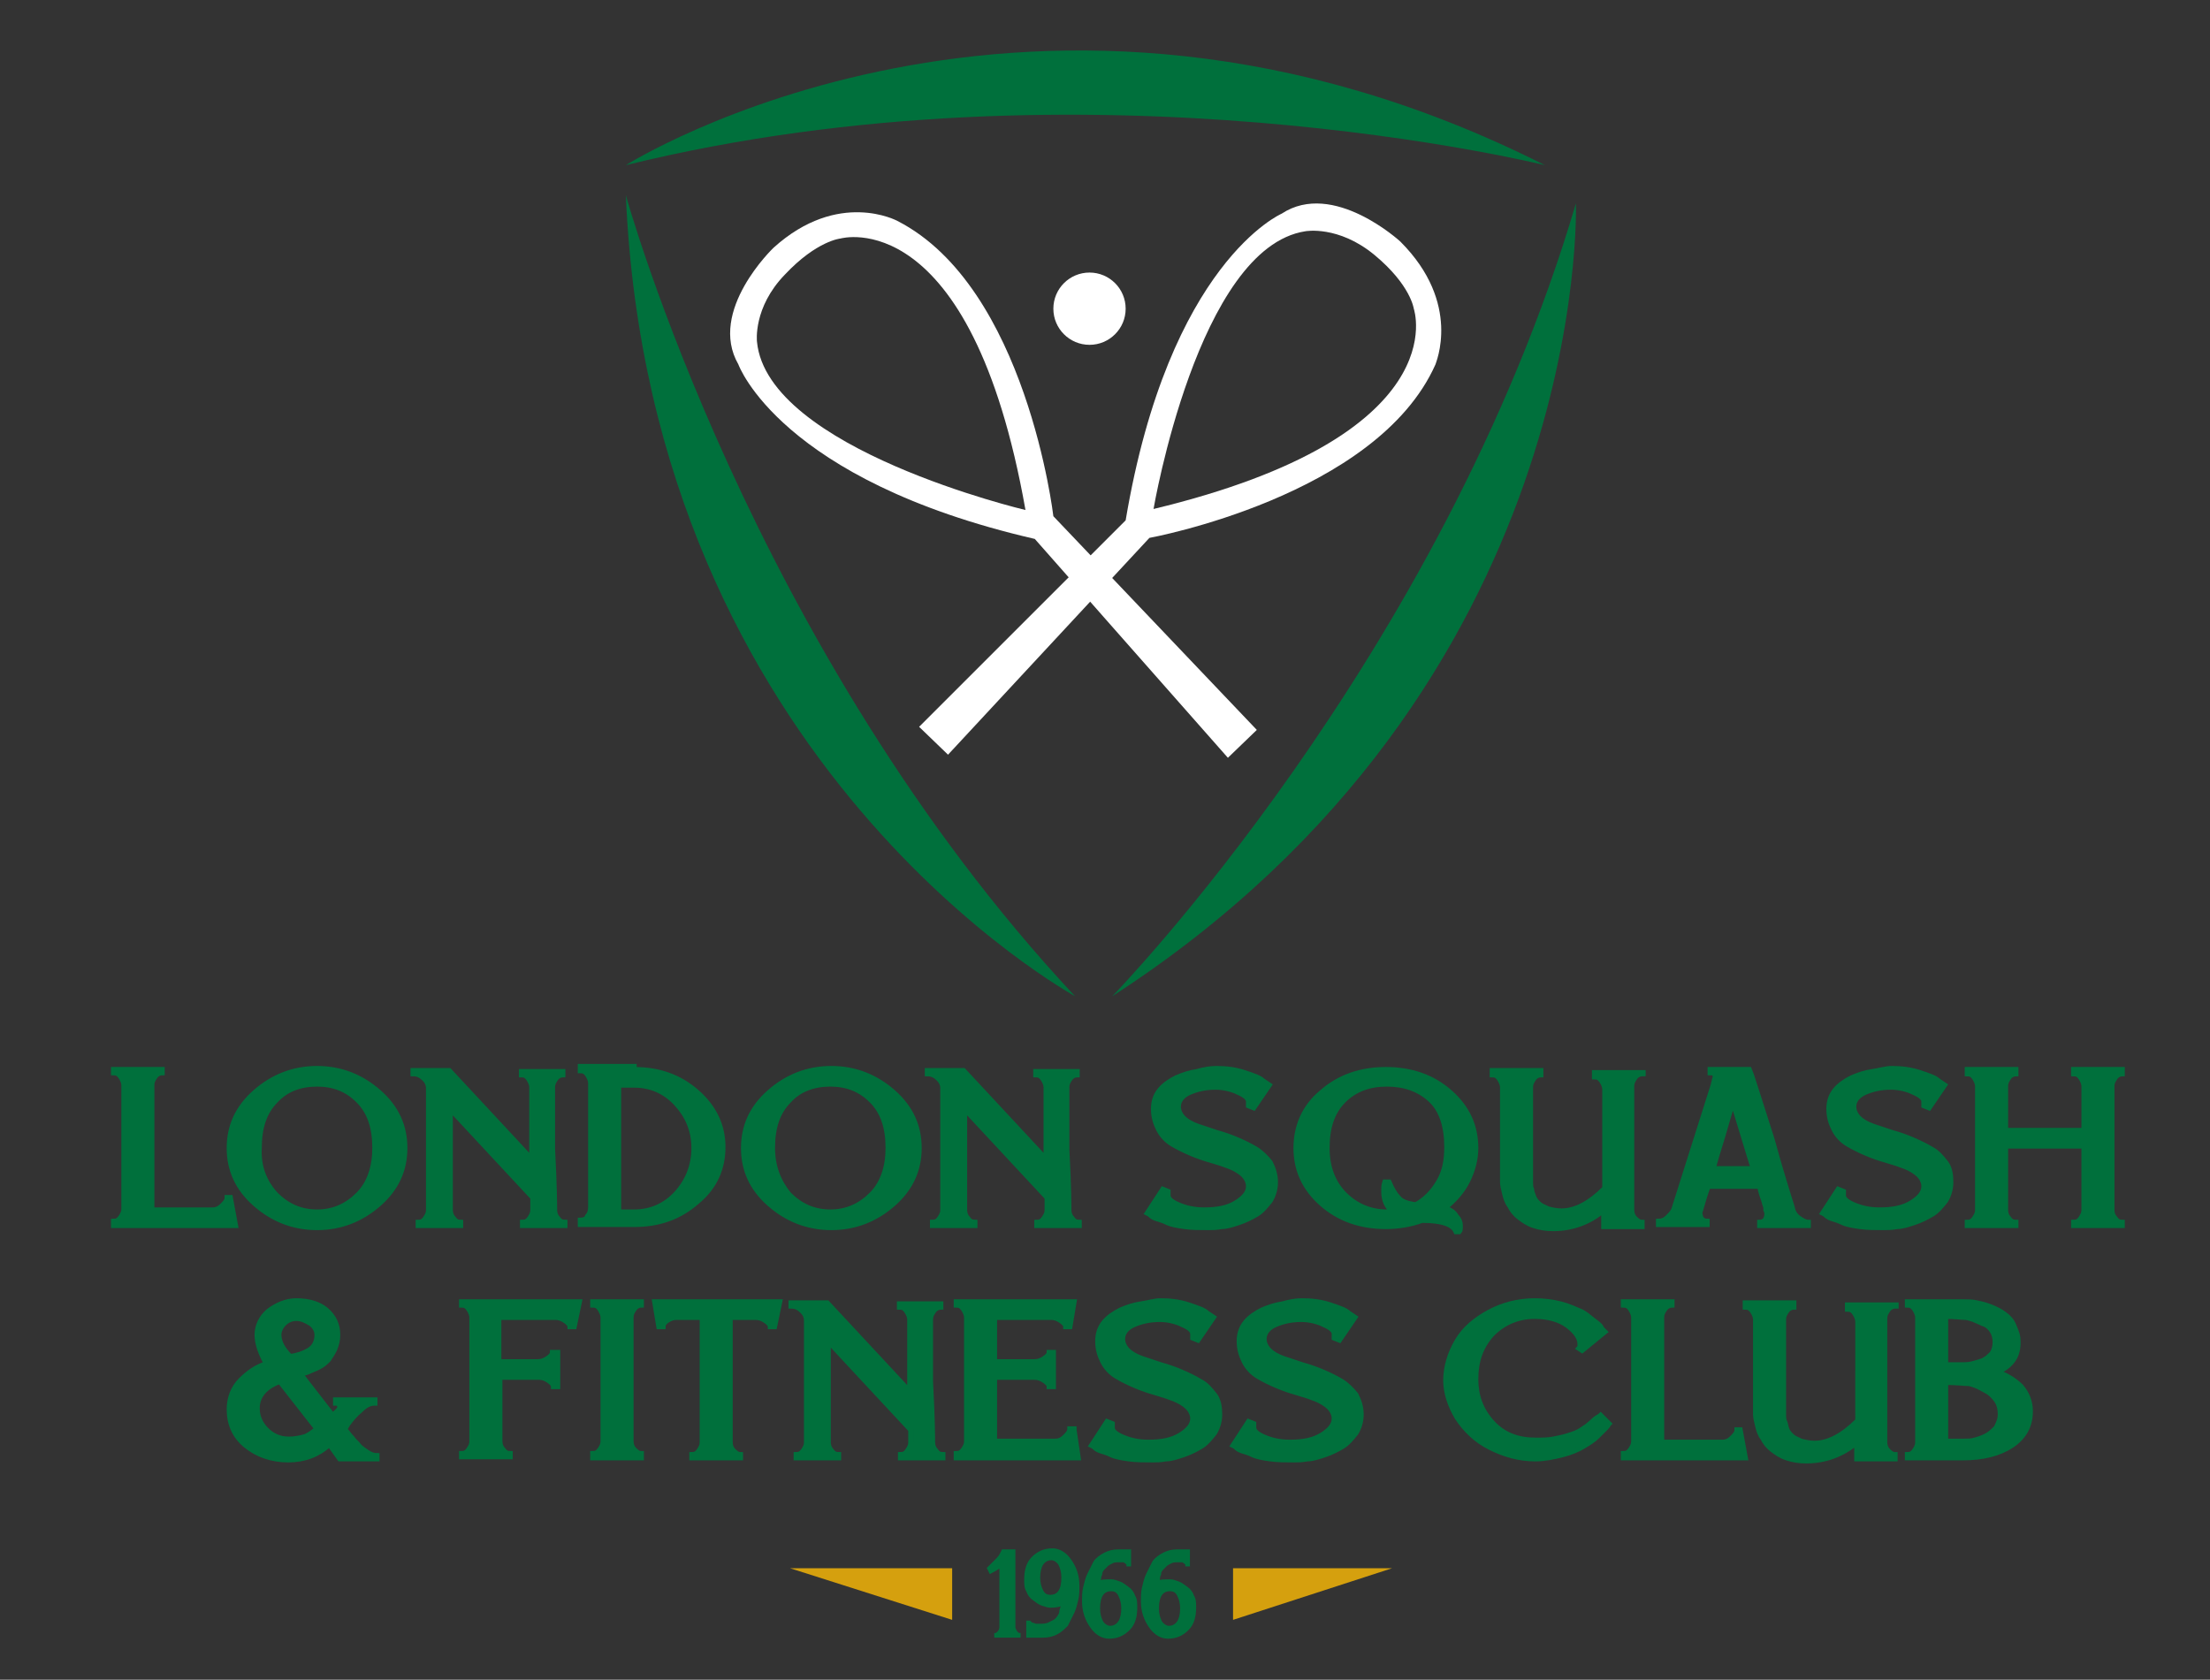<?xml version="1.0" encoding="utf-8"?>
<!-- Generator: Adobe Illustrator 21.1.0, SVG Export Plug-In . SVG Version: 6.00 Build 0)  -->
<svg version="1.1" id="Layer_1" xmlns="http://www.w3.org/2000/svg" xmlns:xlink="http://www.w3.org/1999/xlink" x="0px" y="0px"
	 viewBox="0 0 214 162.7" style="enable-background:new 0 0 214 162.7;" xml:space="preserve">
<rect x="0" y="0" width="214" height="162.7" fill="#333333" stroke="none"/>
<style type="text/css">
	.st0{display:none;}
	.st1{fill:#00703C;stroke:#00703C;stroke-width:0.25;stroke-miterlimit:10;}
	.st2{fill:#D5A00E;}
	.st3{fill:#00703C;stroke:#00703C;stroke-width:0.5;stroke-miterlimit:10;}
	.st4{fill:#FFFFFF;}
	.st5{fill:#00703C;}
</style>
<g id="actual" class="st0">
</g>
<g id="date">
	<g>
		<path class="st1" d="M95.7,151.9c0.1-0.1,0.2-0.2,0.3-0.3c0.1-0.1,0.3-0.3,0.6-0.6c0.3-0.3,0.4-0.6,0.5-0.8h1.1v7.4
			c0,0.2,0.1,0.3,0.2,0.5c0.1,0.1,0.2,0.2,0.3,0.2v0.2h-2.3v-0.2c0.1,0,0.2-0.1,0.3-0.2s0.2-0.3,0.2-0.5v-5.9
			c-0.3,0.2-0.6,0.4-1,0.6L95.7,151.9z"/>
		<path class="st1" d="M101.7,155.6c-0.2,0-0.5-0.1-0.8-0.2c-0.3-0.1-0.5-0.3-0.8-0.5s-0.5-0.5-0.6-0.8c-0.2-0.3-0.2-0.7-0.2-1.1
			c0-0.9,0.2-1.6,0.7-2.1s1.1-0.8,1.9-0.8c0.6,0,1.2,0.3,1.7,1s0.8,1.5,0.8,2.5c0,0.4,0,0.9-0.1,1.3s-0.2,0.9-0.4,1.3
			s-0.4,0.8-0.6,1.2c-0.3,0.3-0.6,0.6-1,0.8s-0.8,0.3-1.3,0.3h-1.5v-1.4h0.2l0,0l0.1,0.1c0,0,0.1,0.1,0.2,0.1s0.2,0.1,0.3,0.1
			c0.1,0,0.3,0,0.4,0c0.3,0,0.5,0,0.8-0.1c0.2-0.1,0.4-0.2,0.6-0.3s0.3-0.3,0.4-0.4c0.1-0.2,0.2-0.3,0.2-0.5s0.1-0.3,0.1-0.4
			c0-0.1,0.1-0.2,0.1-0.3v-0.1C102.8,155.5,102.3,155.6,101.7,155.6z M101.8,151c-0.4,0-0.7,0.2-0.9,0.5c-0.2,0.3-0.3,0.8-0.3,1.3
			s0.1,0.9,0.3,1.3c0.2,0.4,0.5,0.5,0.8,0.5c0.8,0,1.2-0.6,1.2-1.8c0-0.5-0.1-0.9-0.3-1.3C102.4,151.2,102.1,151,101.8,151z"/>
		<path class="st1" d="M107.6,153.1c0.3,0,0.5,0.1,0.8,0.2c0.3,0.1,0.5,0.3,0.8,0.5s0.5,0.5,0.6,0.8c0.2,0.3,0.2,0.7,0.2,1.1
			c0,0.9-0.2,1.6-0.7,2.1s-1.1,0.8-1.9,0.8c-0.6,0-1.2-0.3-1.7-1s-0.8-1.5-0.8-2.5c0-0.4,0-0.9,0.1-1.3s0.2-0.9,0.4-1.3
			s0.4-0.8,0.6-1.2c0.2-0.3,0.6-0.6,1-0.8s0.8-0.3,1.3-0.3h1.1v1.4h-0.2c0,0,0,0,0-0.1c0,0,0-0.1-0.1-0.1l-0.1-0.1
			c-0.1,0-0.1-0.1-0.2-0.1s-0.2,0-0.4,0c-0.3,0-0.5,0-0.7,0.1s-0.4,0.2-0.5,0.3s-0.3,0.3-0.4,0.4s-0.2,0.3-0.2,0.5
			c-0.1,0.2-0.1,0.3-0.1,0.4c0,0.1-0.1,0.2-0.1,0.3v0.1C106.6,153.1,107,153.1,107.6,153.1z M107.5,157.6c0.4,0,0.7-0.2,0.9-0.5
			c0.2-0.3,0.3-0.8,0.3-1.3s-0.1-0.9-0.3-1.3c-0.2-0.4-0.5-0.5-0.8-0.5c-0.8,0-1.2,0.6-1.2,1.8c0,0.5,0.1,0.9,0.3,1.3
			C106.9,157.4,107.2,157.6,107.5,157.6z"/>
		<path class="st1" d="M113.3,153.1c0.3,0,0.5,0.1,0.8,0.2c0.3,0.1,0.5,0.3,0.8,0.5s0.5,0.5,0.6,0.8c0.2,0.3,0.2,0.7,0.2,1.1
			c0,0.9-0.2,1.6-0.7,2.1s-1.1,0.8-1.9,0.8c-0.6,0-1.2-0.3-1.7-1s-0.8-1.5-0.8-2.5c0-0.4,0-0.9,0.1-1.3s0.2-0.9,0.4-1.3
			s0.4-0.8,0.6-1.2c0.2-0.3,0.6-0.6,1-0.8s0.8-0.3,1.3-0.3h1.1v1.4h-0.2c0,0,0,0,0-0.1c0,0,0-0.1-0.1-0.1l-0.1-0.1
			c-0.1,0-0.1-0.1-0.2-0.1s-0.2,0-0.4,0c-0.3,0-0.5,0-0.7,0.1s-0.4,0.2-0.5,0.3s-0.3,0.3-0.4,0.4s-0.2,0.3-0.2,0.5
			c-0.1,0.2-0.1,0.3-0.1,0.4c0,0.1-0.1,0.2-0.1,0.3v0.1C112.2,153.1,112.7,153.1,113.3,153.1z M113.2,157.6c0.4,0,0.7-0.2,0.9-0.5
			c0.2-0.3,0.3-0.8,0.3-1.3s-0.1-0.9-0.3-1.3c-0.2-0.4-0.5-0.5-0.8-0.5c-0.8,0-1.2,0.6-1.2,1.8c0,0.5,0.1,0.9,0.3,1.3
			C112.6,157.4,112.9,157.6,113.2,157.6z"/>
	</g>
	<polygon class="st2" points="92.2,151.9 92.2,156.9 76.5,151.9 	"/>
	<polygon class="st2" points="119.4,151.9 119.4,156.9 134.8,151.9 	"/>
</g>
<g id="text">
	<g>
		<path class="st3" d="M117.8,103.5c0.9,0,1.8,0.1,2.7,0.4c0.9,0.3,1.5,0.5,1.8,0.8l0.6,0.4l-1.5,2.2l-0.5-0.2c0-0.1,0-0.2,0-0.4
			c0-0.3-0.3-0.6-1-0.9c-0.6-0.3-1.4-0.5-2.2-0.5c-1,0-1.8,0.2-2.5,0.5s-1.1,0.8-1.1,1.4c0,0.4,0.2,0.8,0.5,1.1
			c0.3,0.3,0.8,0.6,1.4,0.8c0.6,0.2,1.2,0.4,1.8,0.6c0.7,0.2,1.3,0.4,2,0.7c0.7,0.3,1.3,0.6,1.8,0.9s1,0.8,1.4,1.3
			c0.3,0.6,0.5,1.2,0.5,1.9c0,0.7-0.2,1.3-0.5,1.8c-0.4,0.5-0.8,1-1.3,1.3s-1.1,0.6-1.7,0.8c-0.6,0.2-1.2,0.4-1.7,0.4
			c-0.5,0.1-0.9,0.1-1.3,0.1c-0.8,0-1.6,0-2.3-0.1c-0.7-0.1-1.3-0.2-1.7-0.4s-0.8-0.3-1.1-0.4s-0.5-0.3-0.6-0.4l-0.2-0.1l1.5-2.3
			l0.5,0.2c0,0.1,0,0.2,0,0.4c0,0.3,0.3,0.6,1,0.9s1.5,0.5,2.5,0.5c1.3,0,2.3-0.2,3.1-0.7c0.8-0.5,1.2-1,1.2-1.6
			c0-0.4-0.2-0.8-0.5-1.1c-0.3-0.3-0.8-0.6-1.3-0.8c-0.5-0.2-1.1-0.4-1.8-0.6c-0.7-0.2-1.3-0.4-2-0.7c-0.7-0.3-1.3-0.6-1.8-0.9
			s-1-0.8-1.3-1.4s-0.5-1.2-0.5-2c0-0.7,0.2-1.3,0.6-1.8s1-0.9,1.6-1.2c0.7-0.3,1.3-0.5,2-0.6C116.6,103.6,117.2,103.5,117.8,103.5z
			"/>
		<path class="st3" d="M141,119.3c-0.3-0.7-1.3-1.1-3.3-1.1c-1.1,0.4-2.3,0.6-3.5,0.6c-2.4,0-4.5-0.7-6.2-2.2s-2.5-3.3-2.5-5.4
			s0.8-4,2.5-5.4c1.7-1.5,3.8-2.2,6.2-2.2s4.5,0.7,6.2,2.2s2.5,3.3,2.5,5.4c0,1.1-0.3,2.2-0.8,3.2s-1.3,1.9-2.2,2.6
			c0.5,0.2,0.9,0.4,1.1,0.8c0.3,0.3,0.4,0.6,0.4,0.9s0,0.5-0.1,0.6H141z M137.1,116.7c0.9-0.5,1.6-1.2,2.2-2.2s0.8-2.1,0.8-3.4
			c0-2-0.5-3.6-1.6-4.6s-2.5-1.5-4.2-1.5s-3.1,0.5-4.2,1.6s-1.6,2.6-1.6,4.6c0,1.9,0.6,3.4,1.7,4.5c1.1,1.1,2.5,1.7,4.1,1.7
			c0.2,0,0.4,0,0.6,0c-0.6-0.5-0.9-1.1-0.9-2c0-0.4,0-0.6,0.1-0.9h0.4c0.3,0.7,0.6,1.2,0.9,1.5C135.7,116.4,136.3,116.6,137.1,116.7
			z"/>
		<path class="st3" d="M159,104c-0.2,0-0.5,0.1-0.7,0.4s-0.3,0.5-0.3,0.8v12c0,0.3,0.1,0.6,0.3,0.8s0.4,0.4,0.7,0.4v0.4h-3.7v-1.6
			c-1.4,1.2-3.1,1.8-4.9,1.8c-0.7,0-1.3-0.1-1.9-0.3s-1-0.5-1.4-0.8s-0.7-0.7-0.9-1.1c-0.3-0.4-0.4-0.8-0.5-1.2
			c-0.1-0.4-0.2-0.8-0.2-1.1v-9.2c0-0.2-0.1-0.5-0.3-0.8s-0.4-0.4-0.7-0.4v-0.4h4.7v0.4c-0.2,0-0.5,0.1-0.7,0.4s-0.3,0.5-0.3,0.8
			v9.2c0,0.2,0,0.5,0.1,0.7c0,0.2,0.1,0.4,0.2,0.7c0.1,0.3,0.3,0.5,0.5,0.7s0.5,0.3,0.9,0.5c0.4,0.1,0.8,0.2,1.3,0.2
			c1.3,0,2.7-0.7,4.2-2.2v-9.6c0-0.2-0.1-0.5-0.3-0.8s-0.4-0.4-0.7-0.4v-0.4h4.7v0.1H159z"/>
		<path class="st3" d="M173.6,117.2c0.1,0.3,0.3,0.6,0.6,0.8s0.6,0.4,0.9,0.4v0.3h-4.7v-0.3c0.2,0,0.4-0.1,0.5-0.2s0.2-0.4,0.2-0.6
			c0-0.1,0-0.2-0.1-0.4V117c0-0.1-0.1-0.3-0.2-0.7c-0.1-0.3-0.3-0.8-0.4-1.4h-5c-0.3,0.8-0.5,1.5-0.7,2.2c0,0.1-0.1,0.2-0.1,0.4
			c0,0.2,0.1,0.5,0.2,0.6s0.3,0.2,0.5,0.2v0.3h-4.7v-0.3c0.3,0,0.6-0.1,0.9-0.4s0.5-0.5,0.6-0.8l3.8-12c0.1-0.5,0.2-0.8,0.2-0.8
			c0-0.3-0.2-0.4-0.5-0.4v-0.3h3.8c0.1,0.2,0.8,2.4,2.2,6.8C172.8,114.8,173.6,117,173.6,117.2z M165.9,113.2h3.9
			c-0.2-0.5-0.5-1.6-1-3.2s-0.8-2.7-1-3.2c-0.2,0.5-0.5,1.6-1,3.3C166.3,111.7,166,112.7,165.9,113.2z"/>
		<path class="st3" d="M183.2,103.5c0.9,0,1.8,0.1,2.7,0.4s1.5,0.5,1.8,0.8l0.6,0.4l-1.5,2.2l-0.5-0.2c0-0.1,0-0.2,0-0.4
			c0-0.3-0.3-0.6-1-0.9c-0.6-0.3-1.4-0.5-2.2-0.5c-1,0-1.8,0.2-2.5,0.5s-1.1,0.8-1.1,1.4c0,0.4,0.2,0.8,0.5,1.1
			c0.3,0.3,0.8,0.6,1.4,0.8c0.6,0.2,1.2,0.4,1.8,0.6c0.7,0.2,1.3,0.4,2,0.7c0.7,0.3,1.3,0.6,1.8,0.9c0.6,0.3,1,0.8,1.4,1.3
			s0.5,1.2,0.5,1.9c0,0.7-0.2,1.3-0.5,1.8c-0.4,0.5-0.8,1-1.3,1.3s-1.1,0.6-1.7,0.8c-0.6,0.2-1.2,0.4-1.7,0.4
			c-0.5,0.1-0.9,0.1-1.3,0.1c-0.8,0-1.6,0-2.3-0.1s-1.3-0.2-1.7-0.4s-0.8-0.3-1.1-0.4s-0.5-0.3-0.6-0.4l-0.2-0.1l1.5-2.3l0.5,0.2
			c0,0.1,0,0.2,0,0.4c0,0.3,0.3,0.6,1,0.9s1.5,0.5,2.5,0.5c1.3,0,2.3-0.2,3.1-0.7s1.2-1,1.2-1.6c0-0.4-0.2-0.8-0.5-1.1
			c-0.3-0.3-0.8-0.6-1.3-0.8c-0.5-0.2-1.1-0.4-1.8-0.6s-1.3-0.4-2-0.7s-1.3-0.6-1.8-0.9s-1-0.8-1.3-1.4s-0.5-1.2-0.5-2
			c0-0.7,0.2-1.3,0.6-1.8c0.4-0.5,1-0.9,1.6-1.2c0.7-0.3,1.3-0.5,2-0.6S182.6,103.5,183.2,103.5z"/>
		<path class="st3" d="M205.5,104c-0.2,0-0.5,0.1-0.7,0.4s-0.3,0.5-0.3,0.8v12c0,0.3,0.1,0.6,0.3,0.8c0.2,0.3,0.4,0.4,0.7,0.4v0.3
			h-4.7v-0.3c0.3,0,0.5-0.1,0.7-0.4s0.3-0.5,0.3-0.8V111h-7.6v6.2c0,0.3,0.1,0.6,0.3,0.8c0.2,0.3,0.4,0.4,0.7,0.4v0.3h-4.7v-0.3
			c0.3,0,0.5-0.1,0.7-0.4s0.3-0.5,0.3-0.8v-12c0-0.2-0.1-0.5-0.3-0.8s-0.4-0.4-0.7-0.4v-0.4h4.7v0.4c-0.2,0-0.5,0.1-0.7,0.4
			s-0.3,0.5-0.3,0.8v4.3h7.6v-4.3c0-0.2-0.1-0.5-0.3-0.8s-0.4-0.4-0.7-0.4v-0.4h4.7V104z"/>
	</g>
	<g>
		<path class="st3" d="M22.3,116l0.5,2.7H11v-0.4c0.3,0,0.5-0.1,0.7-0.4s0.3-0.5,0.3-0.8v-12c0-0.2-0.1-0.5-0.3-0.8
			s-0.4-0.4-0.7-0.4v-0.3h4.7v0.3c-0.2,0-0.5,0.1-0.7,0.4s-0.3,0.5-0.3,0.8v12.1h5.9c0.3,0,0.6-0.1,0.9-0.4s0.5-0.5,0.5-0.8
			L22.3,116L22.3,116z"/>
		<path class="st3" d="M24.7,105.8c1.7-1.5,3.7-2.3,6-2.3s4.3,0.8,6,2.3s2.5,3.3,2.5,5.4s-0.8,3.9-2.5,5.4s-3.7,2.3-6,2.3
			s-4.3-0.8-6-2.3s-2.5-3.3-2.5-5.4S23,107.3,24.7,105.8z M26.7,115.7c1.1,1.1,2.4,1.7,4,1.7c1.6,0,2.9-0.6,4-1.7s1.6-2.7,1.6-4.5
			c0-2-0.5-3.5-1.6-4.6s-2.4-1.6-4-1.6c-1.6,0-3,0.5-4,1.6c-1.1,1.1-1.6,2.6-1.6,4.6C25,113,25.6,114.5,26.7,115.7z"/>
		<path class="st3" d="M53.7,117.2c0,0.3,0.1,0.6,0.3,0.8c0.2,0.3,0.4,0.4,0.7,0.4v0.3h-4.1v-0.3c0.3,0,0.5-0.1,0.7-0.4
			s0.3-0.5,0.3-0.8V116l-8-8.6v9.8c0,0.3,0.1,0.6,0.3,0.8c0.2,0.3,0.4,0.4,0.7,0.4v0.3h-4.1v-0.3c0.3,0,0.5-0.1,0.7-0.4
			s0.3-0.5,0.3-0.8v-11.8c0-0.3-0.1-0.6-0.4-0.9c-0.3-0.3-0.6-0.5-1.1-0.5v-0.3h3.5l8,8.6v-7c0-0.2-0.1-0.5-0.3-0.8
			s-0.4-0.4-0.7-0.4v-0.3h4v0.3c-0.2,0-0.5,0.1-0.7,0.4s-0.3,0.5-0.3,0.8c0,0.2,0,2.2,0,6C53.7,115,53.7,117,53.7,117.2z"/>
		<path class="st3" d="M61.4,103.6c2.4,0,4.4,0.7,6.1,2.2s2.5,3.3,2.5,5.3c0,2.1-0.8,3.9-2.5,5.3c-1.7,1.5-3.7,2.2-6.1,2.2h-5.2
			v-0.4c0.3,0,0.6-0.1,0.7-0.4c0.2-0.2,0.3-0.5,0.3-0.9v-12c0-0.2-0.1-0.5-0.3-0.8s-0.4-0.4-0.7-0.4v-0.4h5.2V103.6z M61.4,117.4
			c1.6,0,3-0.6,4.1-1.8s1.7-2.7,1.7-4.4c0-1.7-0.6-3.1-1.7-4.3c-1.1-1.2-2.5-1.8-4.1-1.8h-1.5v12.3
			C59.9,117.4,61.4,117.4,61.4,117.4z"/>
		<path class="st3" d="M74.5,105.8c1.7-1.5,3.7-2.3,6-2.3s4.3,0.8,6,2.3s2.5,3.3,2.5,5.4s-0.8,3.9-2.5,5.4s-3.7,2.3-6,2.3
			s-4.3-0.8-6-2.3s-2.5-3.3-2.5-5.4S72.8,107.3,74.5,105.8z M76.4,115.7c1.1,1.1,2.4,1.7,4,1.7s2.9-0.6,4-1.7s1.6-2.7,1.6-4.5
			c0-2-0.5-3.5-1.6-4.6s-2.4-1.6-4-1.6s-3,0.5-4,1.6c-1.1,1.1-1.6,2.6-1.6,4.6C74.8,113,75.4,114.5,76.4,115.7z"/>
		<path class="st3" d="M103.5,117.2c0,0.3,0.1,0.6,0.3,0.8c0.2,0.3,0.4,0.4,0.7,0.4v0.3h-4.1v-0.3c0.3,0,0.5-0.1,0.7-0.4
			s0.3-0.5,0.3-0.8V116l-8-8.6v9.8c0,0.3,0.1,0.6,0.3,0.8c0.2,0.3,0.4,0.4,0.7,0.4v0.3h-4.1v-0.3c0.3,0,0.5-0.1,0.7-0.4
			s0.3-0.5,0.3-0.8v-11.8c0-0.3-0.1-0.6-0.4-0.9s-0.6-0.5-1.1-0.5v-0.3h3.5l8,8.6v-7c0-0.2-0.1-0.5-0.3-0.8
			c-0.2-0.3-0.4-0.4-0.7-0.4v-0.3h4v0.3c-0.2,0-0.5,0.1-0.7,0.4s-0.3,0.5-0.3,0.8c0,0.2,0,2.2,0,6C103.5,115,103.5,117,103.5,117.2z
			"/>
	</g>
	<g>
		<path class="st3" d="M33.4,138.4c0,0.1,0.1,0.2,0.2,0.3c0.1,0.1,0.2,0.3,0.5,0.6c0.2,0.3,0.5,0.5,0.7,0.8c0.2,0.2,0.5,0.4,0.8,0.6
			c0.3,0.2,0.6,0.3,0.9,0.3v0.3h-3.6l-1-1.4c-1.1,1-2.4,1.5-4,1.5s-3-0.5-4.1-1.4s-1.6-2.1-1.6-3.5c0-1.1,0.4-2.1,1.1-2.8
			s1.5-1.3,2.5-1.6c-0.6-1.1-0.9-2-0.9-2.8c0-0.9,0.4-1.7,1.1-2.3c0.8-0.6,1.7-1,2.7-1c1.2,0,2.2,0.3,2.9,0.9
			c0.7,0.6,1.1,1.4,1.1,2.4c0,0.5-0.1,0.9-0.3,1.4c-0.2,0.4-0.4,0.7-0.6,1c-0.2,0.2-0.5,0.5-0.9,0.7s-0.7,0.3-0.9,0.4
			c-0.2,0.1-0.5,0.2-0.9,0.3l3.1,4c0.5-0.4,0.7-0.6,0.7-0.8c0-0.3-0.1-0.4-0.4-0.4v-0.3h3.8v0.3c-0.5,0-0.9,0.2-1.4,0.7
			c-0.5,0.4-0.9,0.9-1.2,1.3L33.4,138.4z M28,139.4c0.5,0,1-0.1,1.4-0.2s0.8-0.4,1.3-0.8l-3.6-4.6c-1.4,0.5-2.2,1.4-2.2,2.6
			c0,0.8,0.3,1.5,0.9,2.1C26.4,139.1,27.1,139.4,28,139.4z M28.7,127.7c-0.5,0-0.9,0.2-1.2,0.5c-0.3,0.3-0.5,0.7-0.5,1.1
			c0,0.7,0.4,1.4,1.1,2.1c0.7-0.1,1.3-0.3,1.8-0.6s0.8-0.8,0.8-1.5c0-0.4-0.2-0.8-0.6-1.1C29.6,127.9,29.2,127.7,28.7,127.7z"/>
		<path class="st3" d="M44.7,126.1h11.4l-0.5,2.4h-0.4c0-0.2-0.2-0.4-0.5-0.6c-0.3-0.2-0.6-0.3-0.9-0.3h-5.5v4.3h3.8
			c0.3,0,0.6-0.1,0.9-0.3c0.3-0.2,0.5-0.4,0.5-0.6H54v3.3h-0.4c0-0.2-0.2-0.4-0.5-0.6s-0.6-0.3-0.9-0.3h-3.8v6.2
			c0,0.3,0.1,0.6,0.3,0.8c0.2,0.3,0.4,0.4,0.7,0.4v0.3h-4.7v-0.3c0.3,0,0.5-0.1,0.7-0.4c0.2-0.3,0.3-0.5,0.3-0.8v-12
			c0-0.2-0.1-0.5-0.3-0.8s-0.4-0.4-0.7-0.4C44.7,126.4,44.7,126.1,44.7,126.1z"/>
		<path class="st3" d="M57.4,126.1h4.7v0.3c-0.2,0-0.5,0.1-0.7,0.4s-0.3,0.5-0.3,0.8v12c0,0.3,0.1,0.6,0.3,0.8s0.4,0.4,0.7,0.4v0.4
			h-4.7v-0.4c0.3,0,0.5-0.1,0.7-0.4c0.2-0.3,0.3-0.5,0.3-0.8v-12c0-0.2-0.1-0.5-0.3-0.8s-0.4-0.4-0.7-0.4V126.1z"/>
		<path class="st3" d="M63.4,126.1h12.1l-0.5,2.4h-0.4c0-0.2-0.2-0.4-0.5-0.6c-0.3-0.2-0.6-0.3-0.9-0.3h-2.5v12.1
			c0,0.3,0.1,0.6,0.3,0.8c0.2,0.2,0.4,0.4,0.7,0.4v0.3H67v-0.3c0.3,0,0.5-0.1,0.7-0.4s0.3-0.5,0.3-0.8v-12.1h-2.5
			c-0.3,0-0.6,0.1-0.9,0.3s-0.4,0.4-0.4,0.6h-0.4L63.4,126.1z"/>
		<path class="st3" d="M90.3,139.7c0,0.3,0.1,0.6,0.3,0.8c0.2,0.3,0.4,0.4,0.7,0.4v0.3h-4.1v-0.3c0.3,0,0.5-0.1,0.7-0.4
			c0.2-0.3,0.3-0.5,0.3-0.8v-1.2l-8-8.6v9.8c0,0.3,0.1,0.6,0.3,0.8c0.2,0.3,0.4,0.4,0.7,0.4v0.3h-4.1v-0.3c0.3,0,0.5-0.1,0.7-0.4
			s0.3-0.5,0.3-0.8v-11.8c0-0.3-0.1-0.6-0.4-0.9s-0.6-0.5-1.1-0.5v-0.3h3.5l8,8.6v-7c0-0.2-0.1-0.5-0.3-0.8
			c-0.2-0.3-0.4-0.4-0.7-0.4v-0.3h4v0.3c-0.2,0-0.5,0.1-0.7,0.4s-0.3,0.5-0.3,0.8c0,0.2,0,2.2,0,6C90.3,137.5,90.3,139.5,90.3,139.7
			z"/>
		<path class="st3" d="M104,138.5l0.4,2.7H92.6v-0.4c0.3,0,0.5-0.1,0.7-0.4c0.2-0.3,0.3-0.5,0.3-0.8v-12c0-0.2-0.1-0.5-0.3-0.8
			s-0.4-0.4-0.7-0.4v-0.3H104l-0.4,2.4h-0.4c0-0.2-0.2-0.4-0.5-0.6c-0.3-0.2-0.6-0.3-0.9-0.3h-5.5v4.3h3.9c0.3,0,0.6-0.1,0.9-0.3
			s0.5-0.4,0.5-0.6h0.4v3.3h-0.4c0-0.2-0.2-0.4-0.5-0.6c-0.3-0.2-0.6-0.3-0.9-0.3h-3.9v6.2h5.9c0.3,0,0.6-0.1,0.9-0.4
			c0.3-0.3,0.5-0.5,0.5-0.8h0.4V138.5z"/>
		<path class="st3" d="M112.4,126c0.9,0,1.8,0.1,2.7,0.4c0.9,0.3,1.5,0.5,1.8,0.8l0.6,0.4l-1.5,2.2l-0.5-0.2c0-0.1,0-0.2,0-0.4
			c0-0.3-0.3-0.6-1-0.9c-0.6-0.3-1.4-0.5-2.2-0.5c-1,0-1.8,0.2-2.5,0.5s-1.1,0.8-1.1,1.4c0,0.4,0.2,0.8,0.5,1.1s0.8,0.6,1.4,0.8
			s1.2,0.4,1.8,0.6c0.7,0.2,1.3,0.4,2,0.7s1.3,0.6,1.8,0.9c0.6,0.3,1,0.8,1.4,1.3s0.5,1.2,0.5,1.9s-0.2,1.3-0.5,1.8
			c-0.4,0.5-0.8,1-1.3,1.3s-1.1,0.6-1.7,0.8s-1.2,0.4-1.7,0.4c-0.5,0.1-0.9,0.1-1.3,0.1c-0.8,0-1.6,0-2.3-0.1
			c-0.7-0.1-1.3-0.2-1.7-0.4s-0.8-0.3-1.1-0.4s-0.5-0.3-0.6-0.4l-0.2-0.1l1.5-2.3l0.5,0.2c0,0.1,0,0.2,0,0.4c0,0.3,0.3,0.6,1,0.9
			c0.7,0.3,1.5,0.5,2.5,0.5c1.3,0,2.3-0.2,3.1-0.7c0.8-0.5,1.2-1,1.2-1.6c0-0.4-0.2-0.8-0.5-1.1s-0.8-0.6-1.3-0.8s-1.1-0.4-1.8-0.6
			c-0.7-0.2-1.3-0.4-2-0.7s-1.3-0.6-1.8-0.9c-0.5-0.3-1-0.8-1.3-1.4c-0.3-0.6-0.5-1.2-0.5-2c0-0.7,0.2-1.3,0.6-1.8s1-0.9,1.6-1.2
			c0.7-0.3,1.3-0.5,2-0.6S111.8,126,112.4,126z"/>
		<path class="st3" d="M126.1,126c0.9,0,1.8,0.1,2.7,0.4c0.9,0.3,1.5,0.5,1.8,0.8l0.6,0.4l-1.5,2.2l-0.5-0.2c0-0.1,0-0.2,0-0.4
			c0-0.3-0.3-0.6-1-0.9c-0.6-0.3-1.4-0.5-2.2-0.5c-1,0-1.8,0.2-2.5,0.5s-1.1,0.8-1.1,1.4c0,0.4,0.2,0.8,0.5,1.1s0.8,0.6,1.4,0.8
			s1.2,0.4,1.8,0.6c0.7,0.2,1.3,0.4,2,0.7s1.3,0.6,1.8,0.9s1,0.8,1.4,1.3c0.3,0.6,0.5,1.2,0.5,1.9s-0.2,1.3-0.5,1.8
			c-0.4,0.5-0.8,1-1.3,1.3s-1.1,0.6-1.7,0.8c-0.6,0.2-1.2,0.4-1.7,0.4c-0.5,0.1-0.9,0.1-1.3,0.1c-0.8,0-1.6,0-2.3-0.1
			c-0.7-0.1-1.3-0.2-1.7-0.4s-0.8-0.3-1.1-0.4s-0.5-0.3-0.6-0.4l-0.2-0.1l1.5-2.3l0.5,0.2c0,0.1,0,0.2,0,0.4c0,0.3,0.3,0.6,1,0.9
			c0.7,0.3,1.5,0.5,2.5,0.5c1.3,0,2.3-0.2,3.1-0.7s1.2-1,1.2-1.6c0-0.4-0.2-0.8-0.5-1.1s-0.8-0.6-1.3-0.8s-1.1-0.4-1.8-0.6
			c-0.7-0.2-1.3-0.4-2-0.7s-1.3-0.6-1.8-0.9c-0.5-0.3-1-0.8-1.3-1.4s-0.5-1.2-0.5-2c0-0.7,0.2-1.3,0.6-1.8s1-0.9,1.6-1.2
			c0.7-0.3,1.3-0.5,2-0.6C124.9,126.1,125.5,126,126.1,126z"/>
		<path class="st3" d="M140,133.7c0-1.3,0.4-2.6,1.1-3.8c0.7-1.2,1.8-2.1,3.1-2.8c1.3-0.7,2.8-1.1,4.4-1.1c0.9,0,1.7,0.1,2.5,0.3
			c0.8,0.2,1.4,0.5,1.9,0.7s0.9,0.6,1.3,0.9c0.4,0.3,0.7,0.5,0.8,0.8l0.3,0.3l-2.2,1.8l-0.3-0.2c0.1-0.1,0.1-0.2,0.1-0.4
			c0-0.6-0.4-1.2-1.2-1.8c-0.8-0.6-1.9-0.9-3.2-0.9c-1.6,0-3,0.6-4.1,1.7c-1.1,1.2-1.6,2.6-1.6,4.4c0,1.6,0.5,3,1.6,4.2
			s2.5,1.7,4.2,1.7c0.6,0,1.2,0,1.7-0.1s1-0.2,1.3-0.3s0.7-0.2,1.1-0.4c0.4-0.2,0.6-0.4,0.8-0.5c0.1-0.1,0.4-0.3,0.7-0.6
			s0.6-0.4,0.7-0.5l0.8,0.8c-0.1,0.1-0.1,0.2-0.3,0.4s-0.4,0.4-0.8,0.8s-0.9,0.7-1.4,1s-1.2,0.6-2,0.8s-1.7,0.4-2.6,0.4
			c-1.6,0-3-0.4-4.4-1.1s-2.4-1.7-3.2-2.9C140.4,136.1,140,134.9,140,133.7z"/>
		<path class="st3" d="M168.5,138.5l0.5,2.7h-11.8v-0.4c0.3,0,0.5-0.1,0.7-0.4c0.2-0.3,0.3-0.5,0.3-0.8v-12c0-0.2-0.1-0.5-0.3-0.8
			s-0.4-0.4-0.7-0.4v-0.3h4.7v0.3c-0.2,0-0.5,0.1-0.7,0.4s-0.3,0.5-0.3,0.8v12.1h5.9c0.3,0,0.6-0.1,0.9-0.4c0.3-0.3,0.5-0.5,0.5-0.8
			L168.5,138.5L168.5,138.5z"/>
		<path class="st3" d="M183.5,126.5c-0.2,0-0.5,0.1-0.7,0.4s-0.3,0.5-0.3,0.8v12c0,0.3,0.1,0.6,0.3,0.8s0.4,0.4,0.7,0.4v0.4h-3.7
			v-1.6c-1.4,1.2-3.1,1.8-4.9,1.8c-0.7,0-1.3-0.1-1.9-0.3s-1-0.5-1.4-0.8s-0.7-0.7-0.9-1.1c-0.3-0.4-0.4-0.8-0.5-1.2
			s-0.2-0.8-0.2-1.1v-9.2c0-0.2-0.1-0.5-0.3-0.8s-0.4-0.4-0.7-0.4v-0.4h4.7v0.4c-0.2,0-0.5,0.1-0.7,0.4s-0.3,0.5-0.3,0.8v9.2
			c0,0.2,0,0.5,0.1,0.7s0.1,0.4,0.2,0.7c0.1,0.3,0.3,0.5,0.5,0.7s0.5,0.3,0.9,0.5c0.4,0.1,0.8,0.2,1.3,0.2c1.3,0,2.7-0.7,4.2-2.2
			V128c0-0.2-0.1-0.5-0.3-0.8s-0.4-0.4-0.7-0.4v-0.4h4.7v0.1C183.6,126.5,183.5,126.5,183.5,126.5z"/>
		<path class="st3" d="M193.4,132.9c0.9,0.3,1.7,0.8,2.3,1.4c0.6,0.7,0.9,1.5,0.9,2.4c0,1.4-0.6,2.5-1.8,3.3s-2.8,1.2-4.7,1.2h-5.4
			v-0.3c0.3,0,0.5-0.1,0.7-0.4s0.3-0.5,0.3-0.8v-12.1c0-0.2-0.1-0.5-0.3-0.8s-0.4-0.4-0.7-0.4v-0.3h5.4c0.4,0,0.9,0,1.3,0.1
			c0.5,0.1,0.9,0.2,1.4,0.4c0.5,0.2,0.9,0.4,1.3,0.7c0.4,0.3,0.7,0.6,0.9,1.1c0.2,0.5,0.4,0.9,0.4,1.4
			C195.5,131.3,194.8,132.3,193.4,132.9z M190.3,127.6c-0.3,0-1-0.1-1.9-0.1v4.7h1.6c0.3,0,0.6,0,1-0.1s0.7-0.2,1-0.3
			c0.4-0.2,0.6-0.4,0.9-0.7c0.2-0.3,0.3-0.7,0.3-1.1s-0.1-0.8-0.3-1.1s-0.5-0.6-0.9-0.7c-0.4-0.2-0.7-0.3-0.9-0.4
			C190.8,127.7,190.5,127.6,190.3,127.6z M190.2,139.6c0.3,0,0.7,0,1-0.1c0.4-0.1,0.7-0.2,1.1-0.4c0.4-0.2,0.7-0.5,1-0.8
			c0.2-0.4,0.4-0.8,0.4-1.3s-0.1-1-0.4-1.4s-0.6-0.7-1-0.9s-0.7-0.4-1-0.5s-0.5-0.2-0.8-0.2s-1-0.1-2.1-0.1v5.7H190.2z"/>
	</g>
</g>
<g id="raquet_and_ball">
	<path id="raquet" class="st4" d="M135.6,23.4c0,0-6.5-6-11.5-2.7c0,0-10.9,4.7-15.1,29.7l-20,20l2.8,2.7l19.5-21
		c0,0,22-4,27.7-16.8C139,35.2,141.6,29.4,135.6,23.4z M111.7,49.3c0,0,4.3-25.3,14.7-26.9c0,0,3.2-0.6,6.7,2.3s3.8,5.2,3.8,5.2
		S141.2,42.2,111.7,49.3z"/>
	<path id="raquet_1_" class="st4" d="M74.9,24c0,0-6.4,6.1-3.4,11.3c0,0,4,11.2,28.7,16.9l18.7,21.2l2.8-2.7L102,50
		c0,0-2.6-22.2-15.1-28.6C86.9,21.4,81.2,18.3,74.9,24z M99.3,49.4c0,0-25-5.9-26-16.3c0,0-0.4-3.3,2.7-6.5c3.1-3.3,5.4-3.5,5.4-3.5
		S94,19.5,99.3,49.4z"/>
	<circle id="ball" class="st4" cx="105.5" cy="29.9" r="3.5"/>
</g>
<g id="crest">
	<path id="top_2_" class="st5" d="M149.6,16c0,0-44.3-11-89,0C60.6,16,100.1-9,149.6,16z"/>
	<path id="left_2_" class="st5" d="M60.6,18.9c0,0,12.1,44,43.5,77.6C104.2,96.5,63,74.3,60.6,18.9z"/>
	<path id="right_2_" class="st5" d="M107.7,96.5c0,0,31.9-32.7,44.9-76.8C152.6,19.7,154.2,66.4,107.7,96.5z"/>
</g>
</svg>
